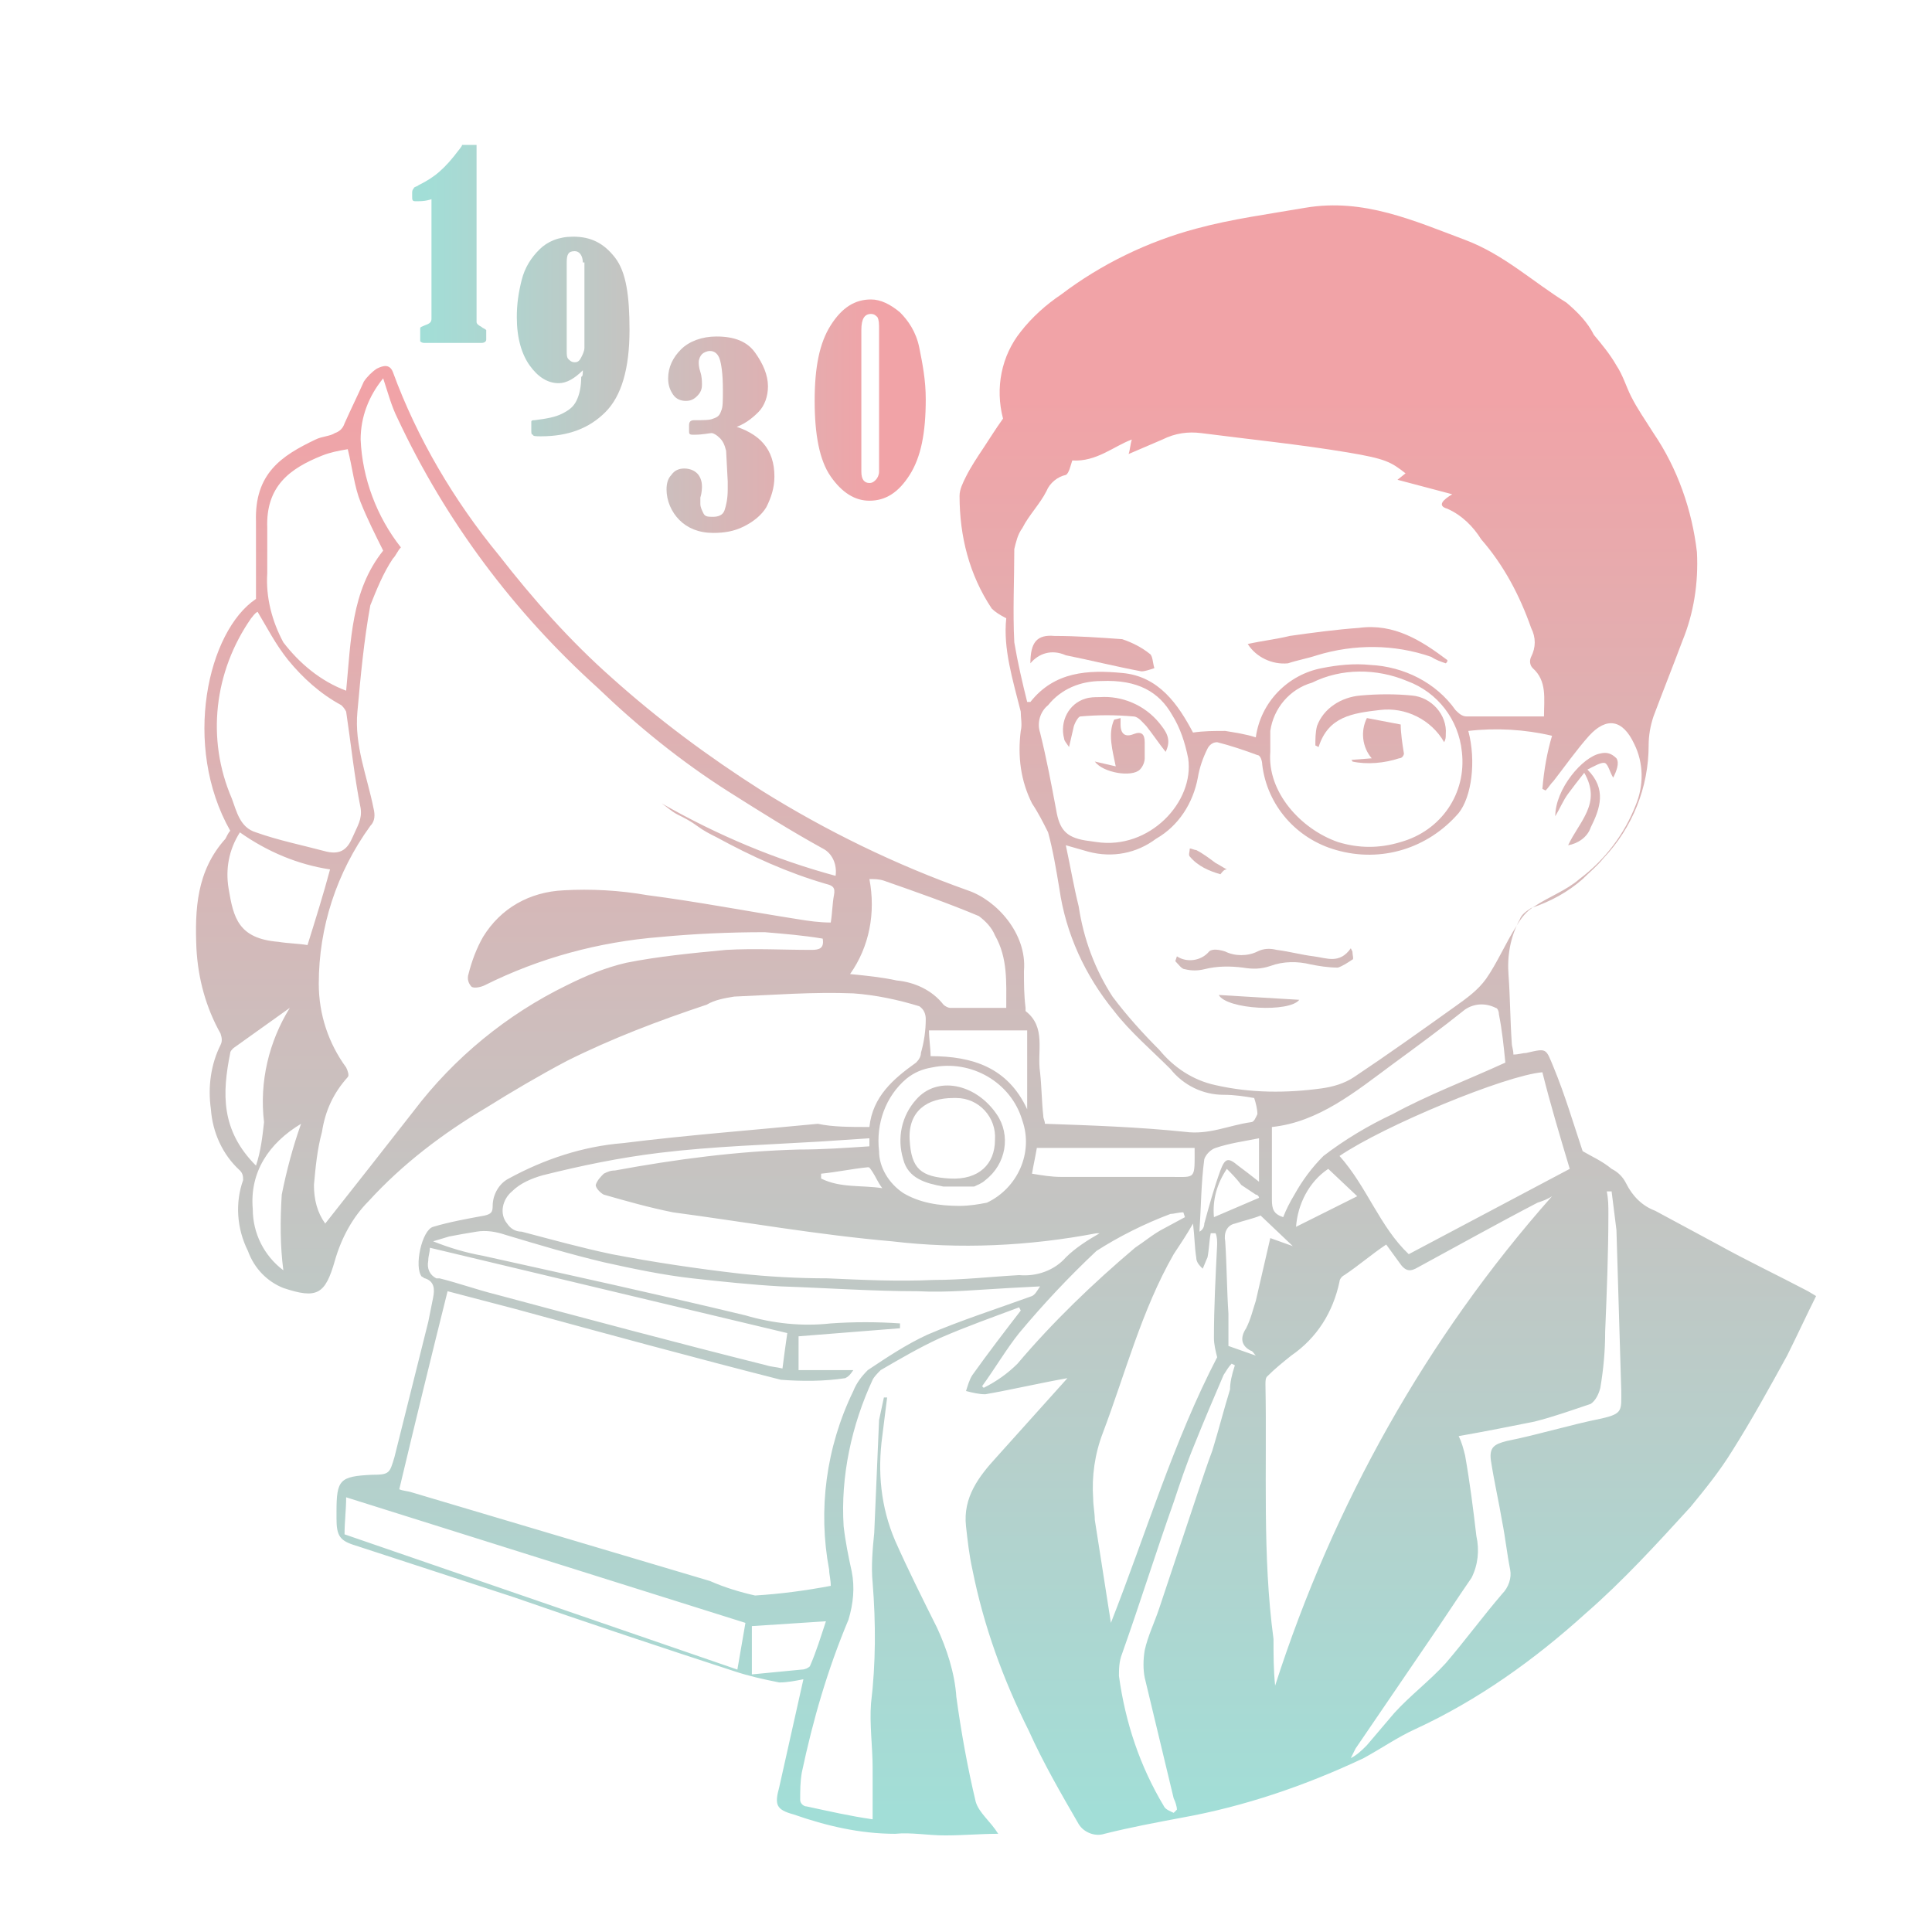 <?xml version="1.0" encoding="utf-8"?>
<!-- Generator: Adobe Illustrator 23.0.4, SVG Export Plug-In . SVG Version: 6.00 Build 0)  -->
<svg version="1.1" id="圖層_1" xmlns="http://www.w3.org/2000/svg" xmlns:xlink="http://www.w3.org/1999/xlink" x="0px" y="0px"
	 viewBox="0 0 120 120" style="enable-background:new 0 0 120 120;" xml:space="preserve">
<style type="text/css">
	.st0{fill:url(#SVGID_1_);}
	.st1{fill:url(#SVGID_2_);}
	.st2{fill:url(#SVGID_3_);}
	.st3{fill:url(#SVGID_4_);}
	.st4{fill-rule:evenodd;clip-rule:evenodd;fill:url(#SVGID_5_);}
	.st5{fill-rule:evenodd;clip-rule:evenodd;fill:url(#SVGID_6_);}
	.st6{fill-rule:evenodd;clip-rule:evenodd;fill:url(#SVGID_7_);}
	.st7{fill-rule:evenodd;clip-rule:evenodd;fill:url(#SVGID_8_);}
	.st8{fill-rule:evenodd;clip-rule:evenodd;fill:url(#SVGID_9_);}
	.st9{fill-rule:evenodd;clip-rule:evenodd;fill:url(#SVGID_10_);}
	.st10{fill-rule:evenodd;clip-rule:evenodd;fill:url(#SVGID_11_);}
	.st11{fill-rule:evenodd;clip-rule:evenodd;fill:url(#SVGID_12_);}
	.st12{fill-rule:evenodd;clip-rule:evenodd;fill:url(#SVGID_13_);}
	.st13{fill-rule:evenodd;clip-rule:evenodd;fill:url(#SVGID_14_);}
	.st14{fill-rule:evenodd;clip-rule:evenodd;fill:url(#SVGID_15_);}
	.st15{fill-rule:evenodd;clip-rule:evenodd;fill:url(#SVGID_16_);}
</style>
<g>
	<linearGradient id="SVGID_1_" gradientUnits="userSpaceOnUse" x1="26.427" y1="15.163" x2="54.373" y2="15.163">
		<stop  offset="0" style="stop-color:#A2DED7"/>
		<stop  offset="1" style="stop-color:#F1A3A7"/>
	</linearGradient>
	<path class="st0" d="M27,12.3c-0.5,0.2-0.8,0.2-1.2,0.2c-0.2,0-0.2-0.1-0.2-0.3V12c0-0.1,0-0.2,0.1-0.3c0-0.1,0.2-0.1,0.3-0.2
		c0.2-0.1,0.6-0.3,1-0.6c0.4-0.3,0.8-0.7,1.2-1.2c0.3-0.4,0.5-0.6,0.5-0.7c0.1,0,0.2,0,0.3,0h0.6v11c0,0.1,0.1,0.2,0.3,0.3
		c0.1,0.1,0.2,0.1,0.3,0.2c0,0.1,0,0.3,0,0.6c0,0.1-0.1,0.2-0.3,0.2h-3.5c-0.1,0-0.2,0-0.3-0.1c0,0,0-0.2,0-0.3c0-0.3,0-0.4,0-0.5
		c0-0.1,0.1-0.1,0.3-0.2c0.3-0.1,0.4-0.2,0.4-0.4V12.3z"/>
</g>
<g>
	<linearGradient id="SVGID_2_" gradientUnits="userSpaceOnUse" x1="26.427" y1="20.945" x2="54.373" y2="20.945">
		<stop  offset="0" style="stop-color:#A2DED7"/>
		<stop  offset="1" style="stop-color:#F1A3A7"/>
	</linearGradient>
	<path class="st1" d="M36.2,23c-0.5,0.5-1,0.8-1.5,0.8c-0.7,0-1.3-0.4-1.8-1.1c-0.5-0.7-0.8-1.7-0.8-3c0-0.8,0.1-1.5,0.3-2.3
		c0.2-0.8,0.6-1.4,1.1-1.9s1.2-0.8,2.1-0.8c1.1,0,1.9,0.4,2.6,1.3s0.9,2.4,0.9,4.5c0,2.4-0.5,4.1-1.5,5.1c-1,1-2.3,1.5-4,1.5
		c-0.3,0-0.5,0-0.5-0.1c-0.1,0-0.1-0.1-0.1-0.3c0-0.3,0-0.5,0-0.5c0-0.1,0.1-0.1,0.2-0.1c0.8-0.1,1.3-0.2,1.7-0.4
		c0.4-0.2,0.7-0.4,0.9-0.8c0.2-0.4,0.3-0.9,0.3-1.5C36.2,23.4,36.2,23.2,36.2,23z M36.2,16.3c0-0.4-0.2-0.7-0.5-0.7
		c-0.4,0-0.5,0.2-0.5,0.7v5.5c0,0.2,0,0.4,0.1,0.5c0.1,0.1,0.2,0.2,0.4,0.2c0.2,0,0.3-0.1,0.4-0.3c0.1-0.2,0.2-0.4,0.2-0.6V16.3z"/>
</g>
<g>
	<linearGradient id="SVGID_3_" gradientUnits="userSpaceOnUse" x1="26.427" y1="26.878" x2="54.373" y2="26.878">
		<stop  offset="0" style="stop-color:#A2DED7"/>
		<stop  offset="1" style="stop-color:#F1A3A7"/>
	</linearGradient>
	<path class="st2" d="M45.4,26.4c1.8,0.5,2.7,1.5,2.7,3.2c0,0.7-0.2,1.3-0.5,1.9c-0.3,0.5-0.8,0.9-1.4,1.2c-0.6,0.3-1.2,0.4-1.9,0.4
		c-0.9,0-1.6-0.3-2.1-0.8c-0.5-0.5-0.8-1.2-0.8-1.9c0-0.4,0.1-0.7,0.3-0.9c0.2-0.3,0.5-0.4,0.8-0.4c0.3,0,0.6,0.1,0.8,0.3
		c0.2,0.2,0.3,0.5,0.3,0.8c0,0.1,0,0.4-0.1,0.7c0,0.1,0,0.3,0,0.4c0,0.2,0.1,0.4,0.2,0.6c0.1,0.2,0.3,0.2,0.6,0.2
		c0.3,0,0.6-0.1,0.7-0.4s0.2-0.7,0.2-1.3c0-0.2,0-0.3,0-0.5l-0.1-1.9c-0.1-0.4-0.2-0.6-0.4-0.8c-0.2-0.2-0.4-0.3-0.5-0.3
		S43.6,27,43.2,27L43,27c-0.2,0-0.2-0.1-0.2-0.2l0-0.3c0,0,0-0.1,0-0.1c0-0.2,0.1-0.3,0.3-0.3c0.6,0,1,0,1.2-0.1
		c0.3-0.1,0.4-0.2,0.5-0.5c0.1-0.2,0.1-0.6,0.1-1.3c0-1-0.1-1.6-0.2-1.9c-0.1-0.3-0.3-0.5-0.6-0.5c-0.2,0-0.4,0.1-0.5,0.2
		s-0.2,0.3-0.2,0.5c0,0.1,0,0.3,0.1,0.6c0.1,0.3,0.1,0.6,0.1,0.8c0,0.3-0.1,0.5-0.3,0.7c-0.2,0.2-0.4,0.3-0.7,0.3
		c-0.3,0-0.6-0.1-0.8-0.4c-0.2-0.3-0.3-0.6-0.3-1c0-0.7,0.3-1.3,0.8-1.8c0.5-0.5,1.3-0.8,2.2-0.8c1.1,0,1.9,0.3,2.4,1
		s0.8,1.4,0.8,2.1c0,0.6-0.2,1.2-0.6,1.6s-0.9,0.8-1.6,1L45.4,26.4z"/>
</g>
<g>
	<linearGradient id="SVGID_4_" gradientUnits="userSpaceOnUse" x1="26.427" y1="24.825" x2="54.373" y2="24.825">
		<stop  offset="0" style="stop-color:#A2DED7"/>
		<stop  offset="1" style="stop-color:#F1A3A7"/>
	</linearGradient>
	<path class="st3" d="M54.1,18.6c0.6,0,1.2,0.3,1.8,0.8c0.5,0.5,1,1.2,1.2,2.2s0.4,2,0.4,3.2c0,2.1-0.3,3.6-1,4.7
		c-0.7,1.1-1.5,1.6-2.5,1.6c-0.9,0-1.7-0.5-2.4-1.5c-0.7-1-1-2.6-1-4.7c0-2.1,0.3-3.6,1-4.7S53.1,18.6,54.1,18.6z M54.6,20.5
		c0-0.4,0-0.6-0.1-0.8c-0.1-0.1-0.2-0.2-0.4-0.2c-0.4,0-0.6,0.3-0.6,1v8.8c0,0.5,0.2,0.7,0.5,0.7c0.2,0,0.3-0.1,0.4-0.2
		c0.1-0.1,0.2-0.3,0.2-0.5V20.5z"/>
</g>
<g>
	<linearGradient id="SVGID_5_" gradientUnits="userSpaceOnUse" x1="62.52" y1="112.6" x2="62.52" y2="24.594">
		<stop  offset="0" style="stop-color:#A2DED7"/>
		<stop  offset="1" style="stop-color:#F1A3A7"/>
	</linearGradient>
	<path class="st4" d="M54,70c0.2-1.9,1.5-3,2.9-4c0.2-0.2,0.3-0.4,0.3-0.6c0.2-0.7,0.3-1.4,0.3-2.1c0-0.3-0.1-0.6-0.4-0.8
		c-1.3-0.4-2.7-0.7-4.1-0.8c-2.5-0.1-5,0.1-7.4,0.2c-0.6,0.1-1.2,0.2-1.7,0.5c-3,1-5.9,2.1-8.7,3.5c-1.7,0.9-3.4,1.9-5,2.9
		c-2.7,1.6-5.2,3.5-7.3,5.8c-1,1-1.7,2.3-2.1,3.7c-0.6,2.1-1.1,2.4-3.2,1.7c-1-0.4-1.8-1.2-2.2-2.3c-0.7-1.4-0.8-3-0.3-4.4
		c0-0.2,0-0.4-0.2-0.6c-1.1-1-1.7-2.4-1.8-3.8c-0.2-1.4,0-2.8,0.6-4c0.1-0.2,0.1-0.4,0-0.7c-0.9-1.6-1.4-3.4-1.5-5.3
		c-0.1-2.4,0-4.8,1.8-6.8c0.1-0.2,0.2-0.4,0.3-0.5c-3-5.3-1.4-12.4,1.6-14.4c0-1.7,0-3.2,0-4.8c-0.1-3,1.6-4.1,3.7-5.1
		c0.4-0.2,0.9-0.2,1.2-0.4c0.3-0.1,0.5-0.3,0.6-0.6c0.4-0.9,0.8-1.7,1.2-2.6c0.2-0.3,0.5-0.6,0.8-0.8c0.4-0.2,0.8-0.3,1,0.2
		c1.5,4.1,3.8,8,6.6,11.4c2.1,2.7,4.4,5.3,7,7.6c2.9,2.6,6,4.9,9.3,7c4,2.5,8.3,4.6,12.8,6.2c1.8,0.6,3.7,2.7,3.5,5
		c0,0.8,0,1.5,0.1,2.3c0,0.1,0,0.2,0,0.2c1.3,1,0.7,2.5,0.9,3.8c0.1,0.9,0.1,1.8,0.2,2.7c0,0.2,0.1,0.3,0.1,0.5
		c2.9,0.1,5.8,0.2,8.7,0.5c1.5,0.2,2.7-0.4,4.1-0.6c0.2,0,0.3-0.3,0.4-0.5c0-0.3-0.1-0.7-0.2-1c-0.6-0.1-1.2-0.2-1.9-0.2
		c-1.3,0-2.5-0.6-3.3-1.6c-1.2-1.2-2.5-2.3-3.5-3.6c-1.8-2.2-3-4.8-3.4-7.6c-0.2-1.2-0.4-2.4-0.7-3.5c-0.3-0.6-0.6-1.2-1-1.8
		c-0.7-1.4-0.9-2.9-0.7-4.5c0.1-0.4,0-0.8,0-1.2c-0.5-2-1.1-3.9-0.9-5.8c-0.4-0.2-0.7-0.4-0.9-0.6c-1.4-2.1-2-4.5-2-7
		c0-0.4,0.2-0.8,0.4-1.2c0.3-0.6,0.7-1.2,1.1-1.8s0.7-1.1,1.2-1.8c-0.5-1.9-0.1-3.9,1.1-5.4c0.7-0.9,1.6-1.7,2.5-2.3
		c2.5-1.9,5.4-3.3,8.4-4.1c2.2-0.6,4.5-0.9,6.8-1.3c3.6-0.6,6.7,0.8,9.9,2c2.4,0.9,4.2,2.6,6.3,3.9c0.7,0.6,1.3,1.2,1.7,2
		c0.5,0.6,1,1.2,1.4,1.9c0.4,0.6,0.6,1.3,0.9,1.9c0.4,0.8,0.9,1.5,1.4,2.3c1.5,2.2,2.4,4.8,2.7,7.4c0.1,1.9-0.2,3.8-0.9,5.5
		c-0.6,1.6-1.2,3.1-1.8,4.7c-0.2,0.6-0.3,1.2-0.3,1.8c0,2.6-1,5.1-2.8,7c-0.4,0.5-0.9,0.9-1.3,1.3c-0.9,0.8-2,1.4-3.2,1.8
		c-0.3,0.2-0.6,0.4-0.7,0.7c-0.6,1.1-0.8,2.3-0.7,3.5c0.1,1.4,0.1,2.8,0.2,4.2c0,0.2,0.1,0.4,0.1,0.7c0.3,0,0.6-0.1,0.8-0.1
		c1.3-0.3,1.2-0.3,1.7,0.9c0.7,1.7,1.2,3.4,1.8,5.2c0.5,0.3,1.2,0.6,1.8,1.1c0.4,0.2,0.7,0.5,0.9,0.9c0.4,0.8,1,1.4,1.8,1.7
		c1.3,0.7,2.6,1.4,3.9,2.1c1.8,1,3.7,1.9,5.6,2.9l0.5,0.3c-0.6,1.2-1.2,2.5-1.8,3.7c-1.1,2-2.2,4-3.4,5.9c-0.8,1.3-1.7,2.4-2.6,3.5
		c-2.1,2.3-4.2,4.6-6.5,6.6c-3.2,2.9-6.7,5.4-10.6,7.2c-1.1,0.5-2.1,1.2-3.2,1.8c-3.6,1.7-7.4,3-11.3,3.7c-1.6,0.3-3.2,0.6-4.8,1
		c-0.6,0.2-1.3-0.1-1.6-0.6c-1.1-1.9-2.2-3.8-3.1-5.8c-1.6-3.2-2.8-6.5-3.5-10c-0.2-0.9-0.3-1.8-0.4-2.7c-0.2-1.8,0.8-3.1,1.9-4.3
		l4.4-4.9c-1.7,0.3-3.4,0.7-5.1,1c-0.4,0-0.8-0.1-1.2-0.2c0.1-0.3,0.2-0.7,0.4-1c1-1.4,2-2.7,3-4l-0.1-0.2c-1.6,0.6-3.3,1.2-4.9,1.9
		c-1.3,0.6-2.5,1.3-3.7,2c-0.2,0.2-0.4,0.4-0.5,0.6c-1.3,2.8-2,6-1.8,9.1c0.1,0.9,0.3,1.9,0.5,2.8c0.2,1,0.1,2-0.2,3
		c-1.3,3.1-2.2,6.2-2.9,9.5c-0.1,0.6-0.1,1.1-0.1,1.7c0,0.2,0.2,0.4,0.4,0.4c1.4,0.3,2.7,0.6,4.1,0.8c0-1.1,0-2.2,0-3.2
		c0-1.3-0.2-2.7-0.1-4c0.3-2.5,0.3-5,0.1-7.5c-0.1-1,0-2.1,0.1-3.1c0.1-2.3,0.2-4.7,0.3-7c0.1-0.5,0.2-0.9,0.3-1.4h0.2
		c-0.1,0.8-0.2,1.6-0.3,2.4c-0.3,2.2-0.1,4.4,0.8,6.5c0.8,1.8,1.7,3.6,2.6,5.4c0.6,1.3,1.1,2.8,1.2,4.3c0.3,2.2,0.7,4.4,1.2,6.5
		c0.2,0.7,0.9,1.2,1.4,2c-1.1,0-2.2,0.1-3.3,0.1s-2.1-0.2-3.1-0.1c-2.2,0-4.3-0.5-6.3-1.2c-1.1-0.3-1.2-0.6-0.9-1.7
		c0.5-2.2,1-4.5,1.5-6.7c-0.5,0.1-1,0.2-1.5,0.2c-1-0.2-1.9-0.4-2.8-0.7c-4.6-1.5-9.1-3-13.7-4.6l-9.8-3.2c-1-0.3-1.2-0.6-1.2-1.7
		c0-0.1,0-0.2,0-0.4c0-2,0.2-2.2,2.2-2.3c1.1,0,1.1-0.1,1.4-1.1c0.7-2.8,1.4-5.6,2.1-8.4c0.1-0.5,0.2-1,0.3-1.5s0.1-1-0.5-1.2
		c-0.1,0-0.1-0.1-0.2-0.1c-0.5-0.6,0-2.9,0.7-3.1c1-0.3,2.1-0.5,3.2-0.7c0.4-0.1,0.5-0.2,0.5-0.6c0-0.7,0.4-1.4,1-1.7
		c2.2-1.2,4.6-2,7.1-2.2c4-0.5,8-0.8,12.1-1.2C51.7,70,52.8,70,54,70 M51.9,54.4c0.1-0.7-0.2-1.4-0.8-1.7c-2-1.1-3.9-2.3-5.8-3.5
		c-3-1.9-5.7-4.1-8.2-6.5c-5.2-4.7-9.4-10.3-12.4-16.7c-0.4-0.8-0.6-1.6-0.9-2.5c-0.9,1.1-1.4,2.4-1.4,3.8c0.1,2.4,1,4.8,2.5,6.7
		c-0.2,0.2-0.3,0.5-0.5,0.7c-0.6,0.9-1,1.9-1.4,2.9c-0.4,2.2-0.6,4.4-0.8,6.6c-0.2,2.1,0.6,4,1,6c0.1,0.4,0.1,0.8-0.2,1.1
		c-2.1,2.9-3.2,6.3-3.2,9.8c0,1.9,0.6,3.7,1.7,5.2c0.1,0.2,0.2,0.5,0.1,0.6c-0.9,1-1.4,2.1-1.6,3.4c-0.3,1.1-0.4,2.2-0.5,3.3
		c0,0.9,0.2,1.7,0.7,2.4c1.9-2.4,3.7-4.7,5.5-7c2.5-3.3,5.8-6,9.5-7.8c1.2-0.6,2.4-1.1,3.7-1.4c2-0.4,4.1-0.6,6.2-0.8
		c1.8-0.1,3.5,0,5.3,0c0.5,0,0.8-0.1,0.7-0.7c-1.2-0.2-2.4-0.3-3.6-0.4c-2.2,0-4.4,0.1-6.5,0.3c-3.8,0.3-7.5,1.3-10.9,3
		c-0.2,0.1-0.6,0.2-0.8,0.1c-0.2-0.2-0.3-0.5-0.2-0.8c0.2-0.8,0.5-1.6,0.9-2.3c1.1-1.8,2.9-2.8,5-2.9c1.7-0.1,3.5,0,5.2,0.3
		c3.1,0.4,6.2,1,9.4,1.5c0.6,0.1,1.3,0.2,2,0.2c0.1-0.6,0.1-1.2,0.2-1.7s-0.1-0.6-0.5-0.7c-2.4-0.7-4.6-1.7-6.8-2.9
		c-0.4-0.2-0.8-0.4-1.2-0.7s-0.8-0.5-1.2-0.7s-0.7-0.5-1-0.7C44.6,51.9,48.2,53.4,51.9,54.4 M96.4,45.7c-1.7-0.4-3.5-0.5-5.2-0.3
		c0.5,1.9,0.2,4.1-0.6,5.1c-1.9,2.2-4.8,3.1-7.6,2.3c-2.5-0.7-4.3-2.8-4.6-5.3c0-0.2-0.1-0.6-0.3-0.6c-0.8-0.3-1.7-0.6-2.5-0.8
		c-0.3,0-0.5,0.2-0.6,0.4c-0.3,0.6-0.5,1.2-0.6,1.8c-0.3,1.6-1.2,3-2.6,3.8c-1.2,0.9-2.7,1.2-4.2,0.8l-1.4-0.4
		c0.3,1.4,0.5,2.6,0.8,3.8c0.3,2,1,3.9,2.1,5.6c0.9,1.2,1.9,2.3,2.9,3.3c0.9,1.1,2.1,1.9,3.5,2.2c2.2,0.5,4.4,0.5,6.6,0.2
		c0.7-0.1,1.4-0.3,2-0.7c2.1-1.4,4.2-2.9,6.3-4.4c0.7-0.5,1.4-1,1.9-1.7c0.7-1,1.2-2.2,1.9-3.3c0.3-0.5,0.6-0.9,1.1-1.2
		c0.9-0.6,2-1,2.8-1.7c1.6-1.2,2.8-2.8,3.5-4.6c0.5-1.2,0.5-2.6-0.1-3.8c-0.7-1.5-1.7-1.7-2.8-0.5c-0.8,0.9-1.5,1.9-2.2,2.8
		c-0.2,0.2-0.3,0.4-0.5,0.6l-0.2-0.1C95.9,47.8,96.1,46.7,96.4,45.7 M66.6,28.6c-0.1,0.3-0.2,0.8-0.4,0.9c-0.5,0.1-1,0.5-1.2,1
		c-0.4,0.8-1.1,1.5-1.5,2.3c-0.3,0.4-0.4,0.9-0.5,1.3c0,1.9-0.1,3.9,0,5.8c0.2,1.2,0.5,2.5,0.8,3.7h0.2c1.5-1.9,3.6-2,5.7-1.8
		c2.3,0.2,3.5,2,4.4,3.7c0.7-0.1,1.3-0.1,2-0.1c0.6,0.1,1.3,0.2,1.9,0.4c0.3-2.2,2-3.9,4.1-4.3c1-0.2,2-0.3,3-0.2
		c2.1,0.1,4.1,1.1,5.3,2.8c0.2,0.2,0.4,0.4,0.7,0.4c1,0,2,0,3,0h1.8c0-1.1,0.2-2.2-0.7-3c-0.2-0.2-0.2-0.5-0.1-0.7
		c0.3-0.6,0.3-1.2,0-1.8c-0.7-2-1.7-3.9-3.1-5.5c-0.5-0.8-1.2-1.5-2.1-1.9c-0.7-0.2-0.2-0.6,0.3-0.9l-3.4-0.9l0.5-0.4
		c-0.9-0.7-1.2-0.9-3.6-1.3c-3-0.5-6-0.8-9.1-1.2c-0.8-0.1-1.6,0-2.4,0.4c-0.7,0.3-1.4,0.6-2.1,0.9c0.1-0.3,0.1-0.6,0.2-0.9
		C69.2,27.7,68.1,28.7,66.6,28.6 M24.8,92.5c0.2,0.1,0.5,0.1,0.8,0.2l18.5,5.5c0.9,0.4,1.9,0.7,2.8,0.9c1.6-0.1,3.1-0.3,4.7-0.6
		c0-0.4-0.1-0.7-0.1-1c-0.7-3.7-0.2-7.6,1.5-11.1c0.2-0.5,0.5-0.9,0.9-1.3c1.2-0.8,2.4-1.6,3.7-2.2c2.1-0.9,4.3-1.6,6.5-2.4
		c0.2-0.1,0.3-0.3,0.5-0.6L62.7,80c-1.9,0.1-3.8,0.3-5.7,0.2c-2.8,0-5.6-0.2-8.5-0.3c-1.8-0.1-3.7-0.3-5.5-0.5s-3.7-0.6-5.5-1
		c-2.1-0.5-4.1-1.1-6.1-1.7c-0.6-0.2-1.2-0.3-1.8-0.2c-0.6,0.1-1.2,0.2-1.7,0.3c-0.3,0.1-0.7,0.2-1,0.3c1,0.4,2,0.7,3.1,0.9
		c5.4,1.2,10.9,2.4,16.3,3.7c1.7,0.5,3.5,0.7,5.3,0.5c1.4-0.1,2.9-0.1,4.3,0c0,0.1,0,0.2,0,0.3l-6.3,0.5v2.1H53
		c-0.2,0.3-0.3,0.4-0.5,0.5c-1.3,0.2-2.7,0.2-4,0.1c-5.5-1.4-11-2.9-16.5-4.4l-4.2-1.1C26.8,84.2,25.8,88.3,24.8,92.5 M79.2,104.7
		c3.6-11.2,9.4-21.6,17.2-30.4c-0.3,0.2-0.6,0.3-0.9,0.4c-2.5,1.3-5,2.7-7.4,4c-0.5,0.3-0.8,0.3-1.2-0.3c-0.3-0.4-0.5-0.7-0.8-1.1
		c-0.9,0.6-1.7,1.3-2.6,1.9c-0.2,0.1-0.3,0.3-0.3,0.4c-0.4,1.9-1.4,3.5-3,4.6c-0.5,0.4-1,0.8-1.5,1.3c-0.1,0.1-0.1,0.3-0.1,0.5
		c0.1,5.3-0.2,10.6,0.5,15.8C79.1,102.8,79.1,103.7,79.2,104.7 M54,70.7l-3,0.2c-3.3,0.2-6.7,0.3-10,0.7c-2.5,0.3-4.9,0.8-7.3,1.4
		c-0.7,0.2-1.4,0.5-1.9,1c-0.6,0.5-0.8,1.4-0.3,2c0.2,0.3,0.5,0.5,0.9,0.5c1.9,0.5,3.7,1,5.6,1.4c2.6,0.5,5.3,0.9,7.9,1.2
		c1.8,0.2,3.7,0.3,5.5,0.3c2.2,0.1,4.4,0.2,6.6,0.1c1.8,0,3.5-0.2,5.3-0.3c1.1,0.1,2.2-0.3,2.9-1.1c0.6-0.6,1.4-1.1,2.1-1.5
		c-0.1,0-0.2,0-0.2,0c-4.2,0.8-8.5,1-12.7,0.5c-4.6-0.4-9.1-1.2-13.6-1.8c-1.5-0.3-2.9-0.7-4.3-1.1c-0.2-0.1-0.5-0.4-0.5-0.6
		c0.1-0.3,0.3-0.5,0.5-0.7c0.2-0.1,0.4-0.2,0.7-0.2c3.8-0.7,7.6-1.2,11.4-1.3c1.5,0,2.9-0.1,4.4-0.2L54,70.7z M97.5,72.6
		c-0.6-2-1.2-4-1.7-6c-2.3,0.2-9.8,3.3-12.6,5.2c1.7,1.9,2.5,4.4,4.3,6.1L97.5,72.6 M78.9,46.7c-0.2,2.5,1.9,4.8,4.2,5.6
		c1.3,0.4,2.6,0.4,3.9,0c2.5-0.7,4.1-3,3.8-5.6c-0.2-2-1.5-3.7-3.4-4.4c-1.9-0.8-4.1-0.8-5.9,0.1c-1.4,0.4-2.4,1.6-2.6,3L78.9,46.7
		 M16,38C16,38,16,38,16,38c-0.2,0.1-0.3,0.3-0.4,0.4c-2.3,3.3-2.8,7.5-1.2,11.2c0.3,0.8,0.5,1.8,1.5,2.1c1.4,0.5,2.9,0.8,4.4,1.2
		c0.9,0.2,1.3-0.2,1.6-0.9s0.6-1.1,0.5-1.8c-0.4-2-0.6-4-0.9-6c-0.1-0.2-0.2-0.3-0.3-0.4c-1.3-0.7-2.4-1.7-3.3-2.8
		C17.1,40,16.6,39,16,38 M75.5,76.6h-0.3c-0.1,0.5-0.1,1-0.2,1.5c-0.1,0.2-0.2,0.5-0.3,0.7c-0.2-0.2-0.4-0.4-0.4-0.7
		c-0.1-0.6-0.1-1.3-0.2-2.1c-0.4,0.7-0.8,1.3-1.2,1.9c-2,3.5-3,7.4-4.4,11.1c-0.5,1.3-0.7,2.7-0.6,4.1c0,0.4,0.1,0.9,0.1,1.3l1,6.4
		c2.2-5.6,3.9-11.3,6.6-16.5c-0.1-0.4-0.2-0.8-0.2-1.2c0-1.9,0.1-3.8,0.2-5.8C75.6,77.1,75.6,76.8,75.5,76.6 M21.5,42.9
		c0.3-3.1,0.3-6.2,2.3-8.7c-0.5-1-1-2-1.4-3c-0.4-1-0.5-2.1-0.8-3.3c-0.6,0.1-1.1,0.2-1.6,0.4c-2,0.8-3.5,1.9-3.4,4.5
		c0,0.9,0,1.9,0,2.8c-0.1,1.5,0.3,3,1,4.3C18.6,41.2,19.9,42.3,21.5,42.9 M46.3,100.8L21.5,93c0,0.8-0.1,1.5-0.1,2.3l24.4,8.4
		L46.3,100.8 M68.4,42.3c-1.3,0-2.5,0.5-3.3,1.5c-0.5,0.4-0.7,1.1-0.5,1.7c0.4,1.6,0.7,3.2,1,4.8c0.2,1.2,0.6,1.7,1.8,1.9l0.7,0.1
		c3.3,0.5,6.1-2.5,5.7-5.2c-0.2-1-0.5-1.9-1-2.7C72,43,70.7,42.2,68.4,42.3 M90.6,89.2c0.2,0.4,0.3,0.8,0.4,1.2
		c0.3,1.7,0.5,3.3,0.7,5c0.2,0.9,0.1,1.8-0.3,2.6c-0.9,1.3-1.8,2.7-2.7,4c-1.5,2.2-3,4.4-4.5,6.6c-0.1,0.2-0.2,0.4-0.3,0.6
		c0.4-0.2,0.7-0.5,1-0.8c0.6-0.7,1.1-1.3,1.7-2c1-1.1,2.2-2,3.2-3.1c1.2-1.4,2.3-2.9,3.5-4.3c0.4-0.4,0.6-1,0.5-1.5
		c-0.2-1-0.3-2-0.5-3c-0.2-1.2-0.5-2.5-0.7-3.8c-0.1-0.8,0.2-1,1-1.2c2-0.4,3.9-1,5.9-1.4c1.3-0.3,1.2-0.5,1.2-1.7
		c-0.1-3.3-0.2-6.7-0.3-10c-0.1-0.8-0.2-1.6-0.3-2.4h-0.3c0.1,0.5,0.1,0.9,0.1,1.4c0,2.4-0.1,4.9-0.2,7.3c0,1.2-0.1,2.3-0.3,3.5
		c-0.1,0.4-0.3,0.8-0.6,1c-1.2,0.4-2.3,0.8-3.5,1.1c-1.5,0.3-3,0.6-4.7,0.9 M93.5,66c-0.1-1-0.2-2-0.4-3c0-0.2-0.1-0.4-0.2-0.4
		c-0.6-0.3-1.3-0.3-1.9,0.1c-1.5,1.2-3,2.3-4.5,3.4c-2.3,1.7-4.6,3.6-7.5,3.9c0,1.5,0,3,0,4.5c0,0.6,0.1,0.9,0.7,1.1
		c0.2-0.5,0.4-0.9,0.7-1.4c0.5-0.9,1.1-1.7,1.8-2.4c1.3-1,2.8-1.9,4.3-2.6C88.7,68,91.1,67.1,93.5,66 M62.5,62.6
		c0-1.6,0.1-3.1-0.7-4.5c-0.2-0.5-0.6-0.9-1-1.2c-1.9-0.8-3.9-1.5-5.9-2.2c-0.3-0.1-0.6-0.1-0.9-0.1c0.4,2.1,0,4.2-1.2,5.9
		c1,0.1,2,0.2,2.9,0.4c1.1,0.1,2.2,0.6,2.9,1.5c0.1,0.1,0.3,0.2,0.4,0.2L62.5,62.6 M26.7,77.5c0,0.3-0.1,0.5-0.1,0.8
		c-0.1,0.5,0.1,0.9,0.5,1.1c0.1,0,0.1,0,0.2,0c1.2,0.3,2.3,0.7,3.5,1c5.6,1.5,11.2,3,16.8,4.4c0.3,0.1,0.6,0.1,1,0.2
		c0.1-0.8,0.2-1.5,0.3-2.2L26.7,77.5 M76.7,84.8l-0.2-0.1c-0.2,0.2-0.3,0.4-0.5,0.7c-0.6,1.4-1.2,2.8-1.8,4.3
		c-0.5,1.2-0.9,2.4-1.3,3.6c-1.1,3.1-2.1,6.3-3.2,9.4c-0.2,0.5-0.2,1-0.2,1.4c0.4,2.9,1.3,5.6,2.8,8.1c0.1,0.2,0.4,0.3,0.6,0.4
		l0.2-0.2c0-0.2-0.1-0.5-0.2-0.7c-0.6-2.5-1.2-5-1.8-7.5c-0.1-0.5-0.1-1.1,0-1.7c0.2-0.9,0.6-1.7,0.9-2.6c0.8-2.4,1.6-4.8,2.4-7.2
		c0.3-0.9,0.6-1.8,0.9-2.6c0.4-1.3,0.7-2.5,1.1-3.8C76.4,85.9,76.5,85.4,76.7,84.8 M59.6,74.9c0.6,0,1.2-0.1,1.7-0.2
		c1.9-0.9,2.9-3.1,2.2-5.1c-0.7-2.4-3.2-3.8-5.6-3.3c-0.6,0.1-1.1,0.3-1.6,0.7c-1.3,1.1-1.9,2.8-1.7,4.5c0,1,0.6,2,1.5,2.6
		C57.1,74.7,58.3,74.9,59.6,74.9 M19.1,58.7c0.5-1.6,1-3.2,1.4-4.7c-2-0.3-3.9-1.1-5.6-2.3c-0.7,1.1-0.9,2.3-0.7,3.5
		c0.3,1.8,0.6,3.1,3.1,3.3C17.9,58.6,18.5,58.6,19.1,58.7 M74.2,71.3h-9.8c-0.1,0.6-0.2,1-0.3,1.6c0.6,0.1,1.2,0.2,1.8,0.2
		c2.2,0,4.5,0,6.8,0C74.3,73.1,74.2,73.3,74.2,71.3 M61,86.1l0.1,0.1c0.8-0.4,1.5-0.9,2.1-1.5c2.2-2.6,4.7-5,7.3-7.2
		c0.6-0.4,1.2-0.9,1.8-1.2l1.3-0.7l-0.1-0.3c-0.3,0-0.6,0.1-0.8,0.1c-1.6,0.6-3.2,1.4-4.6,2.3c-1.7,1.6-3.3,3.3-4.8,5.1
		C62.5,83.8,61.8,85,61,86.1 M18,62.6l-3.5,2.5c-0.1,0.1-0.2,0.2-0.2,0.3c-0.5,2.5-0.6,4.8,1.6,7c0.3-0.9,0.4-1.8,0.5-2.7
		C16.1,67.2,16.7,64.7,18,62.6 M78.3,75.5c-0.5,0.2-1,0.3-1.6,0.5c-0.5,0.1-0.7,0.6-0.6,1.1c0.1,1.5,0.1,3,0.2,4.5c0,0.7,0,1.4,0,2
		l1.7,0.6c-0.1-0.1-0.2-0.3-0.3-0.3c-0.6-0.3-0.7-0.8-0.3-1.4c0.3-0.6,0.4-1.1,0.6-1.7c0.3-1.3,0.6-2.6,0.9-3.9l1.4,0.5L78.3,75.5
		 M63.8,68.9V64h-6.1c0,0.5,0.1,1.1,0.1,1.6C60.4,65.6,62.6,66.3,63.8,68.9 M46.7,101v3l3.1-0.3c0.2,0,0.4-0.1,0.5-0.2
		c0.4-0.9,0.7-1.9,1-2.8L46.7,101 M18.7,69.8c-2,1.2-3.2,3-3,5.3c0,1.5,0.7,2.9,1.9,3.8c-0.2-1.5-0.2-3.1-0.1-4.7
		C17.8,72.7,18.2,71.2,18.7,69.8 M78.2,70.7c-1,0.2-1.8,0.3-2.7,0.6c-0.3,0.1-0.6,0.4-0.7,0.7c-0.2,1.5-0.2,3-0.3,4.5
		c0.2-0.1,0.3-0.3,0.3-0.5c0.3-1.1,0.6-2.2,1-3.3c0.3-0.8,0.5-0.8,1.1-0.3c0.4,0.3,0.8,0.6,1.3,1L78.2,70.7z M82.5,72.6
		c-1.2,0.8-1.9,2.2-2,3.6l3.8-1.9L82.5,72.6 M76.2,72.6c-0.6,0.9-0.9,1.9-0.8,3l2.8-1.2c0-0.1-0.1-0.2-0.2-0.2
		c-0.3-0.2-0.6-0.4-0.9-0.6C76.8,73.2,76.5,72.9,76.2,72.6 M54.8,73.8c-0.3-0.4-0.4-0.7-0.6-1s-0.2-0.3-0.3-0.3
		c-1,0.1-1.9,0.3-2.9,0.4v0.3C52.2,73.8,53.5,73.6,54.8,73.8"/>
	<linearGradient id="SVGID_6_" gradientUnits="userSpaceOnUse" x1="78.508" y1="112.6" x2="78.508" y2="24.594">
		<stop  offset="0" style="stop-color:#A2DED7"/>
		<stop  offset="1" style="stop-color:#F1A3A7"/>
	</linearGradient>
	<path class="st5" d="M73.1,59.4c0.6,0.4,1.5,0.3,2-0.3c0.2-0.2,0.7-0.1,1,0c0.6,0.3,1.4,0.3,2,0c0.4-0.2,0.8-0.2,1.2-0.1
		c0.8,0.1,1.5,0.3,2.3,0.4s1.6,0.5,2.3-0.5l0.1,0.2c0,0.2,0.1,0.5,0,0.5c-0.3,0.2-0.6,0.4-0.9,0.5c-0.6,0-1.2-0.1-1.7-0.2
		c-0.8-0.2-1.7-0.2-2.5,0.1c-0.6,0.2-1.1,0.2-1.7,0.1c-0.8-0.1-1.6-0.1-2.4,0.1c-0.4,0.1-0.8,0.1-1.2,0c-0.2,0-0.4-0.3-0.6-0.5
		L73.1,59.4"/>
	<linearGradient id="SVGID_7_" gradientUnits="userSpaceOnUse" x1="98.51" y1="112.6" x2="98.51" y2="24.594">
		<stop  offset="0" style="stop-color:#A2DED7"/>
		<stop  offset="1" style="stop-color:#F1A3A7"/>
	</linearGradient>
	<path class="st6" d="M98.4,48c-0.4,0.5-0.7,0.9-1,1.3s-0.5,0.9-0.8,1.4c0-1.7,1.7-3.7,2.8-3.9c0.4-0.1,0.7,0,1,0.3
		c0.2,0.3,0,0.8-0.2,1.2c-0.2-0.3-0.3-0.8-0.5-0.9s-0.7,0.2-1.1,0.4c1.2,1.2,0.8,2.4,0.2,3.6c-0.2,0.6-0.8,1-1.4,1.1
		C98.1,51,99.5,49.9,98.4,48"/>
	<linearGradient id="SVGID_8_" gradientUnits="userSpaceOnUse" x1="78.23" y1="112.6" x2="78.23" y2="24.594">
		<stop  offset="0" style="stop-color:#A2DED7"/>
		<stop  offset="1" style="stop-color:#F1A3A7"/>
	</linearGradient>
	<path class="st7" d="M75.7,61.8l5,0.3C80.1,62.9,76.2,62.7,75.7,61.8"/>
	<linearGradient id="SVGID_9_" gradientUnits="userSpaceOnUse" x1="74.97" y1="112.6" x2="74.97" y2="24.594">
		<stop  offset="0" style="stop-color:#A2DED7"/>
		<stop  offset="1" style="stop-color:#F1A3A7"/>
	</linearGradient>
	<path class="st8" d="M75.8,54.3c-0.7-0.2-1.4-0.5-1.9-1.1c-0.1-0.1,0-0.3,0-0.5c0.1,0,0.3,0.1,0.4,0.1c0.4,0.2,0.8,0.5,1.2,0.8
		c0.2,0.1,0.5,0.3,0.7,0.4C76,54,75.9,54.2,75.8,54.3"/>
	<linearGradient id="SVGID_10_" gradientUnits="userSpaceOnUse" x1="83.69" y1="112.6" x2="83.69" y2="24.594">
		<stop  offset="0" style="stop-color:#A2DED7"/>
		<stop  offset="1" style="stop-color:#F1A3A7"/>
	</linearGradient>
	<path class="st9" d="M89.8,41.2c-0.3-0.1-0.6-0.2-0.9-0.4c-2.3-0.8-4.8-0.8-7.1-0.1c-0.6,0.2-1.2,0.3-1.8,0.5c-1,0.1-2-0.4-2.5-1.2
		c0.9-0.2,1.8-0.3,2.6-0.5c1.4-0.2,2.9-0.4,4.3-0.5c2.2-0.3,3.9,0.8,5.5,2C89.9,41.1,89.9,41.1,89.8,41.2"/>
	<linearGradient id="SVGID_11_" gradientUnits="userSpaceOnUse" x1="67.845" y1="112.6" x2="67.845" y2="24.594">
		<stop  offset="0" style="stop-color:#A2DED7"/>
		<stop  offset="1" style="stop-color:#F1A3A7"/>
	</linearGradient>
	<path class="st10" d="M64,41.2c0-1.3,0.4-1.8,1.5-1.7c1.4,0,2.8,0.1,4.2,0.2c0.6,0.2,1.2,0.5,1.7,0.9c0.2,0.1,0.2,0.6,0.3,0.9
		c-0.3,0.1-0.6,0.2-0.8,0.2c-1.6-0.3-3.2-0.7-4.7-1C65.3,40.3,64.5,40.6,64,41.2"/>
	<linearGradient id="SVGID_12_" gradientUnits="userSpaceOnUse" x1="85.787" y1="112.6" x2="85.787" y2="24.594">
		<stop  offset="0" style="stop-color:#A2DED7"/>
		<stop  offset="1" style="stop-color:#F1A3A7"/>
	</linearGradient>
	<path class="st11" d="M89.7,46.1c-0.8-1.4-2.4-2.2-4-2c-1.7,0.2-3.2,0.4-3.8,2.3l-0.2-0.1c0-0.4,0-0.8,0.1-1.2
		c0.4-1.1,1.5-1.8,2.7-1.9c1.1-0.1,2.2-0.1,3.2,0c1.2,0.1,2.2,1.2,2.1,2.4C89.8,45.8,89.8,45.9,89.7,46.1"/>
	<linearGradient id="SVGID_13_" gradientUnits="userSpaceOnUse" x1="85.52" y1="112.6" x2="85.52" y2="24.594">
		<stop  offset="0" style="stop-color:#A2DED7"/>
		<stop  offset="1" style="stop-color:#F1A3A7"/>
	</linearGradient>
	<path class="st12" d="M83.9,47.2l1.3-0.1c-0.6-0.7-0.7-1.7-0.3-2.5L87,45c0,0.5,0.1,1.2,0.2,1.8c0,0.1-0.1,0.3-0.3,0.3
		c-0.9,0.3-2,0.4-2.9,0.2C84,47.3,84,47.2,83.9,47.2"/>
	<linearGradient id="SVGID_14_" gradientUnits="userSpaceOnUse" x1="69.277" y1="112.6" x2="69.277" y2="24.594">
		<stop  offset="0" style="stop-color:#A2DED7"/>
		<stop  offset="1" style="stop-color:#F1A3A7"/>
	</linearGradient>
	<path class="st13" d="M72.4,46.7c-0.4-0.5-0.8-1.1-1.2-1.6c-0.2-0.2-0.5-0.6-0.8-0.6c-1.1-0.1-2.2-0.1-3.3,0
		c-0.1,0-0.3,0.3-0.4,0.6c-0.1,0.4-0.2,0.9-0.3,1.3c-0.2-0.3-0.3-0.4-0.3-0.5c-0.3-1.1,0.3-2.2,1.3-2.5c0.3-0.1,0.6-0.1,0.9-0.1
		c1.4-0.1,2.8,0.5,3.7,1.6C72.4,45.4,72.8,45.9,72.4,46.7"/>
	<linearGradient id="SVGID_15_" gradientUnits="userSpaceOnUse" x1="69.653" y1="112.6" x2="69.653" y2="24.594">
		<stop  offset="0" style="stop-color:#A2DED7"/>
		<stop  offset="1" style="stop-color:#F1A3A7"/>
	</linearGradient>
	<path class="st14" d="M69.6,44.6c0,0.1,0,0.3,0,0.4c0,0.6,0.3,0.8,0.8,0.6s0.7,0,0.7,0.5c0,0.3,0,0.6,0,1c0,0.2-0.1,0.5-0.3,0.7
		c-0.5,0.5-2.3,0.2-2.8-0.5l1.3,0.3c-0.2-1-0.5-2-0.1-2.9L69.6,44.6"/>
	<linearGradient id="SVGID_16_" gradientUnits="userSpaceOnUse" x1="59.15" y1="112.6" x2="59.15" y2="24.594">
		<stop  offset="0" style="stop-color:#A2DED7"/>
		<stop  offset="1" style="stop-color:#F1A3A7"/>
	</linearGradient>
	<path class="st15" d="M59.3,73.7c-0.2,0-0.5,0-0.7,0c-1.1-0.2-2.2-0.5-2.5-1.7c-0.4-1.3-0.1-2.7,0.8-3.7c1.3-1.5,3.7-1,5,0.9
		c0.9,1.3,0.6,3.1-0.7,4.1c-0.2,0.2-0.5,0.3-0.7,0.4C60.1,73.7,59.7,73.7,59.3,73.7C59.4,73.7,59.4,73.7,59.3,73.7 M61.8,70.8
		c0.1-1.4-1-2.6-2.4-2.6c-0.1,0-0.1,0-0.2,0c-1.6,0-2.8,0.8-2.7,2.6s0.7,2.3,2.5,2.4S61.8,72.3,61.8,70.8"/>
</g>
</svg>
